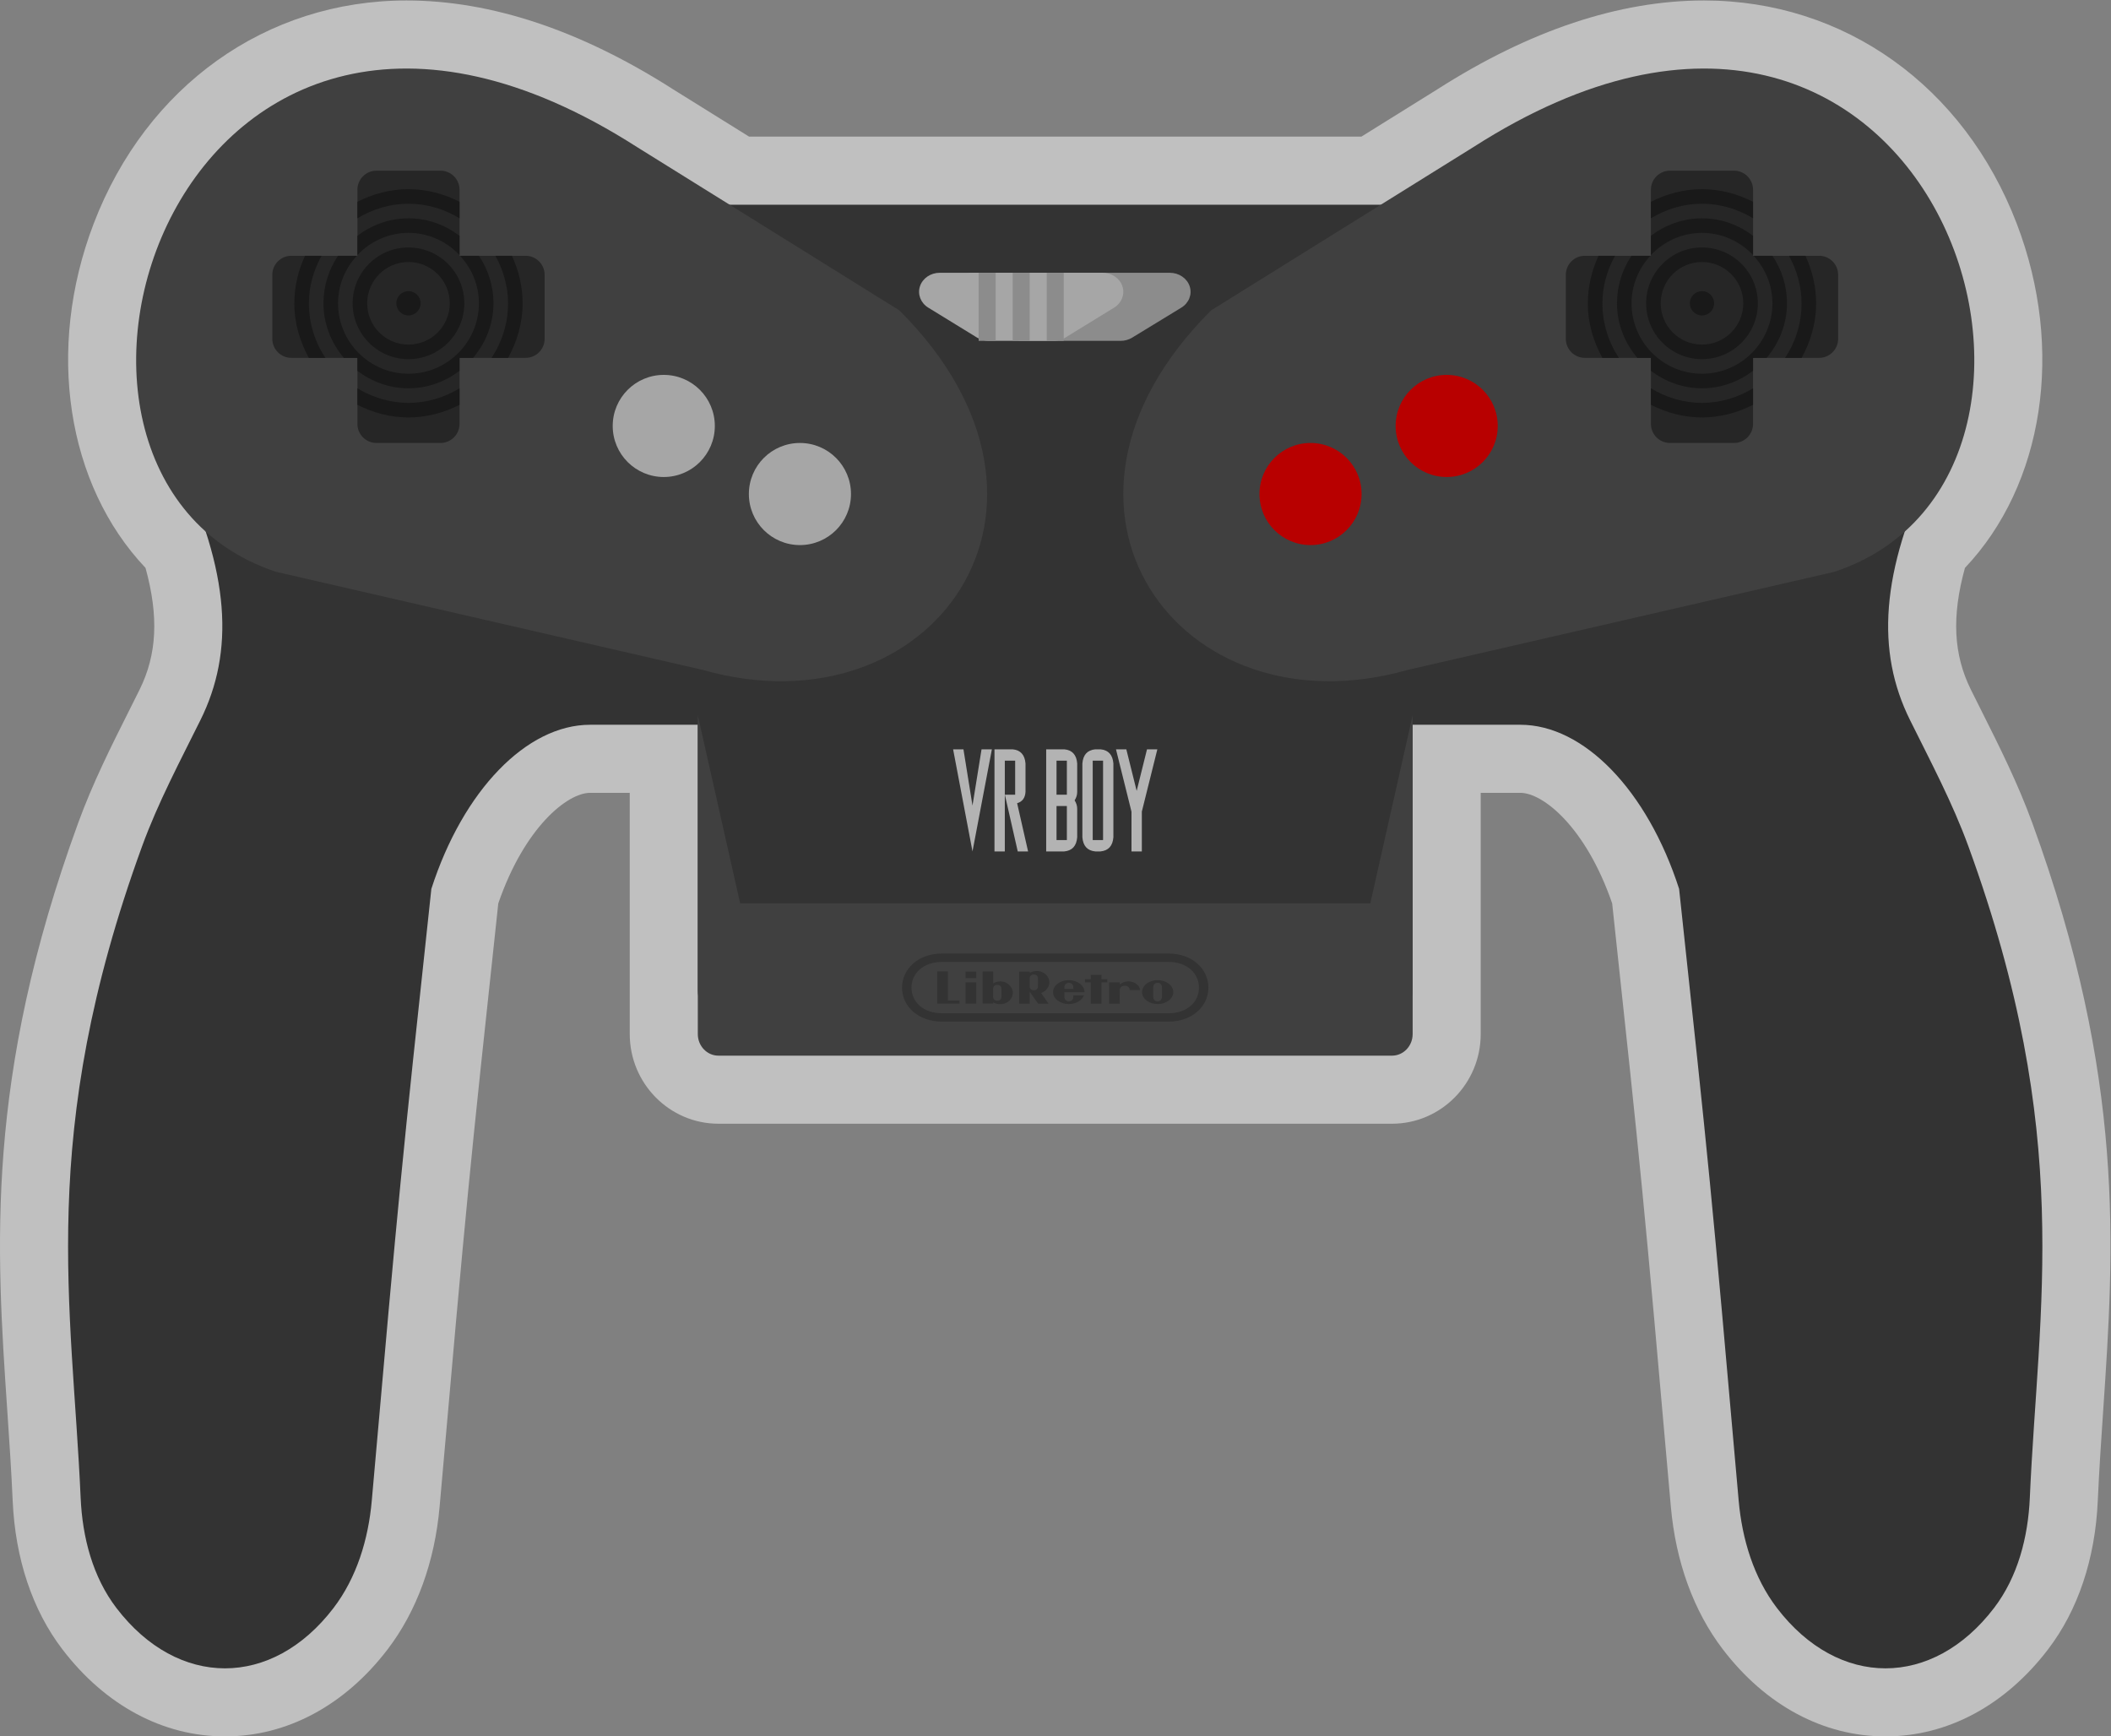 <?xml version="1.0" encoding="UTF-8" standalone="no"?>
<svg
   xmlns:dc="http://purl.org/dc/elements/1.1/"
   xmlns:cc="http://creativecommons.org/ns#"
   xmlns:rdf="http://www.w3.org/1999/02/22-rdf-syntax-ns#"
   xmlns:svg="http://www.w3.org/2000/svg"
   xmlns="http://www.w3.org/2000/svg"
   viewBox="0 0 330.667 272"
   height="272"
   width="330.667"
   xml:space="preserve"
   id="svg2"
   version="1.1"><rect x="0" y="0" width="330.667" height="272" fill="#808080" stroke="none"/><defs
     id="defs6"><clipPath
       id="clipPath18"
       clipPathUnits="userSpaceOnUse"><path
         id="path16"
         d="M 0,256 H 256 V 0 H 0 Z" /></clipPath><clipPath
       id="clipPath26"
       clipPathUnits="userSpaceOnUse"><path
         id="path24"
         d="M 4,224 H 252 V 20 H 4 Z" /></clipPath></defs><g
     transform="matrix(1.333,0,0,-1.333,-5.333,298.666)"
     id="g10"><g
       id="g12"><g
         clip-path="url(#clipPath18)"
         id="g14"><g
           id="g20"><g
             id="g22" /><g
             id="g34"><g
               style="opacity:0.5"
               id="g32"
               clip-path="url(#clipPath26)"><g
                 id="g30"
                 transform="translate(242.817,127.338)"><path
                   id="path28"
                   style="fill:#ffffff;fill-opacity:1;fill-rule:nonzero;stroke:none"
                   d="m 0,0 c -1.703,4.672 -3.861,8.971 -5.947,13.128 -0.425,0.847 -0.851,1.694 -1.271,2.544 -2.044,4.126 -2.274,8.595 -0.699,14.308 9.26,9.777 11.74,25.687 6.091,40.449 -6.192,16.181 -20.276,26.233 -36.756,26.233 -9.959,0 -20.505,-3.516 -31.346,-10.45 l -8.913,-5.55 h -71.951 l -8.915,5.551 c -10.84,6.934 -21.385,10.449 -31.344,10.449 -16.482,10e-4 -30.567,-10.05 -36.759,-26.23 -5.649,-14.762 -3.168,-30.674 6.093,-40.452 1.575,-5.713 1.345,-10.183 -0.698,-14.308 -0.421,-0.851 -0.847,-1.699 -1.273,-2.547 -2.086,-4.156 -4.243,-8.454 -5.946,-13.126 -10.969,-30.092 -9.626,-49.908 -8.326,-69.072 0.234,-3.458 0.477,-7.035 0.633,-10.574 0.3,-6.812 2.32,-12.848 5.84,-17.456 5.041,-6.6 11.828,-10.235 19.111,-10.235 7.281,0 14.067,3.633 19.107,10.229 3.428,4.486 5.542,10.29 6.113,16.786 3.241,36.84 3.407,38.438 6.893,70.875 3.085,8.956 8.121,12.995 10.793,12.995 h 4.655 v -23.198 -5.15 c 0,-5.81 4.675,-10.537 10.421,-10.537 h 79.154 c 5.746,0 10.421,4.727 10.421,10.537 v 5.15 23.198 h 4.655 c 2.672,0 7.708,-4.039 10.793,-12.995 3.486,-32.437 3.652,-34.035 6.893,-70.876 0.571,-6.495 2.685,-12.3 6.113,-16.785 5.041,-6.596 11.826,-10.229 19.107,-10.229 7.283,0 14.07,3.635 19.111,10.235 3.52,4.608 5.54,10.645 5.84,17.458 0.156,3.539 0.399,7.114 0.633,10.573 C 9.626,-49.909 10.969,-30.092 0,0" /></g></g></g></g><g
           transform="translate(235.306,124.598)"
           id="g36"><path
             id="path38"
             style="fill:#333333;fill-opacity:1;fill-rule:nonzero;stroke:none"
             d="m 0,0 c 12.375,-33.949 8.216,-53.914 7.218,-76.553 -0.205,-4.648 -1.416,-9.302 -4.206,-12.954 -7.221,-9.453 -18.284,-9.455 -25.507,-0.004 -2.732,3.575 -4.1,8.091 -4.5,12.628 -3.276,37.238 -3.429,38.669 -7,71.886 -3.731,11.57 -11.193,19.284 -18.655,19.284 h -18.656 c 5.298,38.439 60.043,43.66 67.16,30.855 C -10.414,32.184 -10.824,22.841 -6.871,14.86 -4.448,9.968 -1.875,5.143 0,0" /></g><g
           transform="translate(20.694,124.597)"
           id="g40"><path
             id="path42"
             style="fill:#333333;fill-opacity:1;fill-rule:nonzero;stroke:none"
             d="m 0,0 c -12.375,-33.95 -8.216,-53.915 -7.217,-76.553 0.205,-4.648 1.416,-9.302 4.205,-12.953 7.222,-9.453 18.285,-9.455 25.507,-0.004 2.732,3.575 4.101,8.091 4.5,12.628 3.276,37.238 3.43,38.669 7,71.886 3.731,11.57 11.194,19.284 18.656,19.284 H 71.307 C 66.008,52.727 11.264,57.948 4.146,45.143 10.414,32.185 10.825,22.842 6.872,14.861 4.448,9.969 1.875,5.144 0,0" /></g><g
           transform="translate(89.665,200)"
           id="g44"><path
             id="path46"
             style="fill:#333333;fill-opacity:1;fill-rule:nonzero;stroke:none"
             d="m 0,0 h 76.669 c 2.024,0 3.666,-1.65 3.666,-3.686 V -92.314 C 80.335,-94.35 78.693,-96 76.669,-96 H 0 c -2.024,0 -3.665,1.65 -3.665,3.686 V -3.686 C -3.665,-1.65 -2.024,0 0,0" /></g><g
           transform="translate(109.68,187.583)"
           id="g48"><path
             id="path50"
             style="fill:#404040;fill-opacity:1;fill-rule:nonzero;stroke:none"
             d="m 0,0 c 23.131,-23.042 3.855,-49.925 -23.131,-42.245 l -50.117,11.522 c -34.697,11.521 -11.566,84.489 42.407,49.925 z" /></g><g
           transform="translate(65.758,194)"
           id="g52"><path
             id="path54"
             style="fill:#262626;fill-opacity:1;fill-rule:nonzero;stroke:none"
             d="M 0,0 H -7.758 V 7.759 C -7.758,8.996 -8.762,10 -10,10 h -7.517 c -1.238,0 -2.241,-1.004 -2.241,-2.241 V 0 h -7.759 c -1.238,0 -2.241,-1.004 -2.241,-2.241 v -7.518 c 0,-1.238 1.003,-2.241 2.241,-2.241 h 7.759 v -7.759 c 0,-1.238 1.003,-2.241 2.241,-2.241 H -10 c 1.238,0 2.242,1.003 2.242,2.241 V -12 H 0 c 1.238,0 2.242,1.003 2.242,2.241 v 7.518 C 2.242,-1.004 1.238,0 0,0" /></g><g
           transform="translate(88,174)"
           id="g56"><path
             id="path58"
             style="fill:#a6a6a6;fill-opacity:1;fill-rule:nonzero;stroke:none"
             d="m 0,0 c 0,-3.314 -2.686,-6 -6,-6 -3.314,0 -6,2.686 -6,6 0,3.314 2.686,6 6,6 3.314,0 6,-2.686 6,-6" /></g><g
           transform="translate(104,166)"
           id="g60"><path
             id="path62"
             style="fill:#a6a6a6;fill-opacity:1;fill-rule:nonzero;stroke:none"
             d="m 0,0 c 0,-3.314 -2.686,-6 -6,-6 -3.314,0 -6,2.686 -6,6 0,3.314 2.686,6 6,6 3.314,0 6,-2.686 6,-6" /></g><g
           transform="translate(146.32,187.583)"
           id="g64"><path
             id="path66"
             style="fill:#404040;fill-opacity:1;fill-rule:nonzero;stroke:none"
             d="m 0,0 c -23.131,-23.042 -3.855,-49.925 23.131,-42.245 l 50.117,11.522 c 34.697,11.521 11.566,84.489 -42.407,49.925 z" /></g><g
           transform="translate(217.758,194)"
           id="g68"><path
             id="path70"
             style="fill:#262626;fill-opacity:1;fill-rule:nonzero;stroke:none"
             d="M 0,0 H -7.758 V 7.759 C -7.758,8.996 -8.762,10 -10,10 h -7.517 c -1.238,0 -2.241,-1.004 -2.241,-2.241 V 0 h -7.759 c -1.238,0 -2.241,-1.004 -2.241,-2.241 v -7.518 c 0,-1.238 1.003,-2.241 2.241,-2.241 h 7.759 v -7.759 c 0,-1.238 1.003,-2.241 2.241,-2.241 H -10 c 1.238,0 2.242,1.003 2.242,2.241 V -12 H 0 c 1.238,0 2.242,1.003 2.242,2.241 v 7.518 C 2.242,-1.004 1.238,0 0,0" /></g><g
           transform="translate(168,174)"
           id="g72"><path
             id="path74"
             style="fill:#b80000;fill-opacity:1;fill-rule:nonzero;stroke:none"
             d="m 0,0 c 0,-3.314 2.686,-6 6,-6 3.314,0 6,2.686 6,6 C 12,3.314 9.314,6 6,6 2.686,6 0,3.314 0,0" /></g><g
           transform="translate(152,166)"
           id="g76"><path
             id="path78"
             style="fill:#b80000;fill-opacity:1;fill-rule:nonzero;stroke:none"
             d="m 0,0 c 0,-3.314 2.686,-6 6,-6 3.314,0 6,2.686 6,6 C 12,3.314 9.314,6 6,6 2.686,6 0,3.314 0,0" /></g><g
           transform="translate(141.461,192)"
           id="g80"><path
             id="path82"
             style="fill:#8c8c8c;fill-opacity:1;fill-rule:nonzero;stroke:none"
             d="m 0,0 h -23.114 c -1.076,0 -2.025,-0.644 -2.338,-1.588 -0.312,-0.944 0.089,-1.964 0.983,-2.51 l 5.779,-3.526 C -18.29,-7.869 -17.817,-8 -17.335,-8 h 11.557 c 0.482,0 0.954,0.131 1.355,0.376 l 5.778,3.526 c 0.895,0.546 1.296,1.566 0.983,2.51 C 2.026,-0.644 1.076,0 0,0" /></g><g
           transform="translate(133.572,192)"
           id="g84"><path
             id="path86"
             style="fill:#a6a6a6;fill-opacity:1;fill-rule:nonzero;stroke:none"
             d="m 0,0 h -19.143 c -1.07,0 -2.014,-0.644 -2.324,-1.588 -0.311,-0.944 0.088,-1.964 0.977,-2.51 l 5.743,-3.526 C -14.349,-7.869 -13.879,-8 -13.4,-8 h 7.657 c 0.479,0 0.948,0.131 1.347,0.376 l 5.743,3.526 c 0.889,0.546 1.287,1.566 0.977,2.51 C 2.013,-0.644 1.069,0 0,0" /></g><g
           transform="translate(118.278,124)"
           id="g88"><path
             id="path90"
             style="fill:#b3b3b3;fill-opacity:1;fill-rule:nonzero;stroke:none"
             d="m 0,0 -2.278,12 h 1.215 L 0,5.387 1.063,12 h 1.215 z" /></g><g
           transform="translate(120.861,124)"
           id="g92"><path
             id="path94"
             style="fill:#b3b3b3;fill-opacity:1;fill-rule:nonzero;stroke:none"
             d="M 0,0 V 12 H 2.127 C 3.058,11.911 3.565,11.356 3.646,10.333 V 7 C 3.605,6.289 3.277,5.844 2.661,5.667 L 3.949,0 H 2.734 L 1.221,6.667 H 2.43 v 4 H 1.215 V 0 Z" /></g><path
           id="path96"
           style="fill:#b3b3b3;fill-opacity:1;fill-rule:nonzero;stroke:none"
           d="m 128.152,125.333 h 1.215 v 4 h -1.215 z m 1.215,9.334 h -1.215 v -4 h 1.215 z m -2.43,1.333 h 2.126 c 0.932,-0.089 1.438,-0.644 1.519,-1.667 V 131 c 0,-0.356 -0.101,-0.689 -0.304,-1 0.203,-0.311 0.304,-0.644 0.304,-1 v -3.333 c -0.081,-1.023 -0.587,-1.578 -1.519,-1.667 h -2.126 z" /><path
           id="path98"
           style="fill:#b3b3b3;fill-opacity:1;fill-rule:nonzero;stroke:none"
           d="m 132.405,125.333 h 1.215 v 9.333 h -1.215 z m 2.43,0.334 c -0.081,-1.023 -0.587,-1.578 -1.519,-1.667 h -0.607 c -0.932,0.089 -1.438,0.644 -1.519,1.667 v 8.666 c 0.081,1.023 0.587,1.578 1.519,1.667 h 0.607 c 0.932,-0.089 1.438,-0.644 1.519,-1.667 z" /><g
           transform="translate(136.962,128.667)"
           id="g100"><path
             id="path102"
             style="fill:#b3b3b3;fill-opacity:1;fill-rule:nonzero;stroke:none"
             d="m 0,0 -1.823,7.333 h 1.215 L 0.608,2.447 1.823,7.333 H 3.038 L 1.215,0.013 v -4.68 H 0 Z" /></g><g
           transform="translate(60.276,188.413)"
           id="g104"><path
             id="path106"
             style="fill:#191919;fill-opacity:1;fill-rule:nonzero;stroke:none"
             d="m 0,0 c 0,-4.563 -3.713,-8.276 -8.276,-8.276 -4.563,0 -8.276,3.713 -8.276,8.276 0,2.16 0.851,4.112 2.211,5.587 h -2.21 C -17.631,3.992 -18.264,2.069 -18.264,0 c 0,-2.453 0.923,-4.672 2.395,-6.413 h 1.593 v -1.521 c 1.675,-1.271 3.739,-2.054 6,-2.054 2.26,0 4.324,0.783 6,2.054 v 1.521 h 1.593 c 1.472,1.741 2.395,3.96 2.395,6.413 0,2.069 -0.632,3.992 -1.713,5.587 h -2.21 C -0.851,4.112 0,2.16 0,0" /></g><g
           transform="translate(46,200.344)"
           id="g108"><path
             id="path110"
             style="fill:#191919;fill-opacity:1;fill-rule:nonzero;stroke:none"
             d="m 0,0 v -1.939 c 1.76,1.061 3.799,1.709 6,1.709 2.201,0 4.24,-0.648 6,-1.709 V 0 C 10.186,0.917 8.167,1.482 6,1.482 3.833,1.482 1.814,0.917 0,0" /></g><g
           transform="translate(63.7,188.413)"
           id="g112"><path
             id="path114"
             style="fill:#191919;fill-opacity:1;fill-rule:nonzero;stroke:none"
             d="m 0,0 c 0,-2.369 -0.718,-4.569 -1.933,-6.413 h 1.939 c 1.053,1.914 1.706,4.078 1.706,6.413 0,2 -0.469,3.881 -1.257,5.587 h -1.94 C -0.568,3.919 0,2.034 0,0" /></g><g
           transform="translate(52,198.401)"
           id="g116"><path
             id="path118"
             style="fill:#191919;fill-opacity:1;fill-rule:nonzero;stroke:none"
             d="m 0,0 c -2.261,0 -4.324,-0.784 -6,-2.055 v -2.267 c 1.51,1.598 3.633,2.61 6,2.61 2.367,0 4.49,-1.012 6,-2.61 v 2.268 C 4.324,-0.783 2.261,0 0,0" /></g><g
           transform="translate(40.3,188.413)"
           id="g120"><path
             id="path122"
             style="fill:#191919;fill-opacity:1;fill-rule:nonzero;stroke:none"
             d="m 0,0 c 0,2.034 0.568,3.919 1.485,5.587 h -1.94 C -1.243,3.881 -1.712,2 -1.712,0 c 0,-2.335 0.653,-4.499 1.706,-6.413 H 1.933 C 0.718,-4.569 0,-2.369 0,0" /></g><g
           transform="translate(52,183.561)"
           id="g124"><path
             id="path126"
             style="fill:#191919;fill-opacity:1;fill-rule:nonzero;stroke:none"
             d="m 0,0 c -2.679,0 -4.851,2.172 -4.851,4.851 0,2.68 2.172,4.852 4.851,4.852 2.68,0 4.852,-2.172 4.852,-4.852 C 4.852,2.172 2.68,0 0,0 m 0,11.415 c -3.619,0 -6.564,-2.944 -6.564,-6.564 0,-3.619 2.945,-6.563 6.564,-6.563 3.619,0 6.564,2.944 6.564,6.563 0,3.62 -2.945,6.564 -6.564,6.564" /></g><g
           transform="translate(52,189.84)"
           id="g128"><path
             id="path130"
             style="fill:#191919;fill-opacity:1;fill-rule:nonzero;stroke:none"
             d="m 0,0 c -0.788,0 -1.427,-0.639 -1.427,-1.427 0,-0.788 0.639,-1.427 1.427,-1.427 0.788,0 1.427,0.639 1.427,1.427 C 1.427,-0.639 0.788,0 0,0" /></g><g
           transform="translate(58,176.482)"
           id="g132"><path
             id="path134"
             style="fill:#191919;fill-opacity:1;fill-rule:nonzero;stroke:none"
             d="M 0,0 V 1.939 C -1.76,0.878 -3.799,0.23 -6,0.23 c -2.201,0 -4.24,0.648 -6,1.709 V 0 c 1.814,-0.917 3.833,-1.482 6,-1.482 2.167,0 4.186,0.565 6,1.482" /></g><g
           transform="translate(212.276,188.413)"
           id="g136"><path
             id="path138"
             style="fill:#191919;fill-opacity:1;fill-rule:nonzero;stroke:none"
             d="m 0,0 c 0,-4.563 -3.713,-8.276 -8.276,-8.276 -4.563,0 -8.276,3.713 -8.276,8.276 0,2.16 0.851,4.112 2.211,5.587 h -2.21 C -17.631,3.992 -18.264,2.069 -18.264,0 c 0,-2.453 0.923,-4.672 2.395,-6.413 h 1.593 v -1.521 c 1.675,-1.271 3.739,-2.054 6,-2.054 2.26,0 4.324,0.783 6,2.054 v 1.521 h 1.593 c 1.472,1.741 2.395,3.96 2.395,6.413 0,2.069 -0.632,3.992 -1.713,5.587 h -2.21 C -0.851,4.112 0,2.16 0,0" /></g><g
           transform="translate(198,200.344)"
           id="g140"><path
             id="path142"
             style="fill:#191919;fill-opacity:1;fill-rule:nonzero;stroke:none"
             d="m 0,0 v -1.939 c 1.76,1.061 3.799,1.709 6,1.709 2.201,0 4.24,-0.648 6,-1.709 V 0 C 10.186,0.917 8.167,1.482 6,1.482 3.833,1.482 1.814,0.917 0,0" /></g><g
           transform="translate(215.7,188.413)"
           id="g144"><path
             id="path146"
             style="fill:#191919;fill-opacity:1;fill-rule:nonzero;stroke:none"
             d="m 0,0 c 0,-2.369 -0.718,-4.569 -1.933,-6.413 h 1.939 c 1.053,1.914 1.706,4.078 1.706,6.413 0,2 -0.469,3.881 -1.257,5.587 h -1.94 C -0.568,3.919 0,2.034 0,0" /></g><g
           transform="translate(204,198.401)"
           id="g148"><path
             id="path150"
             style="fill:#191919;fill-opacity:1;fill-rule:nonzero;stroke:none"
             d="m 0,0 c -2.261,0 -4.324,-0.784 -6,-2.055 v -2.267 c 1.51,1.598 3.633,2.61 6,2.61 2.367,0 4.49,-1.012 6,-2.61 v 2.268 C 4.324,-0.783 2.261,0 0,0" /></g><g
           transform="translate(192.299,188.413)"
           id="g152"><path
             id="path154"
             style="fill:#191919;fill-opacity:1;fill-rule:nonzero;stroke:none"
             d="m 0,0 c 0,2.034 0.568,3.919 1.485,5.587 h -1.94 C -1.243,3.881 -1.712,2 -1.712,0 c 0,-2.335 0.653,-4.499 1.706,-6.413 H 1.933 C 0.718,-4.569 0,-2.369 0,0" /></g><g
           transform="translate(204,183.561)"
           id="g156"><path
             id="path158"
             style="fill:#191919;fill-opacity:1;fill-rule:nonzero;stroke:none"
             d="m 0,0 c -2.679,0 -4.851,2.172 -4.851,4.851 0,2.68 2.172,4.852 4.851,4.852 2.68,0 4.852,-2.172 4.852,-4.852 C 4.852,2.172 2.68,0 0,0 m 0,11.415 c -3.619,0 -6.564,-2.944 -6.564,-6.564 0,-3.619 2.945,-6.563 6.564,-6.563 3.619,0 6.564,2.944 6.564,6.563 0,3.62 -2.945,6.564 -6.564,6.564" /></g><g
           transform="translate(204,189.84)"
           id="g160"><path
             id="path162"
             style="fill:#191919;fill-opacity:1;fill-rule:nonzero;stroke:none"
             d="m 0,0 c -0.788,0 -1.427,-0.639 -1.427,-1.427 0,-0.788 0.639,-1.427 1.427,-1.427 0.788,0 1.427,0.639 1.427,1.427 C 1.427,-0.639 0.788,0 0,0" /></g><g
           transform="translate(210,176.482)"
           id="g164"><path
             id="path166"
             style="fill:#191919;fill-opacity:1;fill-rule:nonzero;stroke:none"
             d="M 0,0 V 1.939 C -1.76,0.878 -3.799,0.23 -6,0.23 c -2.201,0 -4.24,0.648 -6,1.709 V 0 c 1.814,-0.917 3.833,-1.482 6,-1.482 2.167,0 4.186,0.565 6,1.482" /></g><g
           transform="translate(165.022,117.895)"
           id="g168"><path
             id="path170"
             style="fill:#404040;fill-opacity:1;fill-rule:nonzero;stroke:none"
             d="m 0,0 h -74.045 l -4.977,22.105 v -37.463 c 0,-1.401 1.084,-2.537 2.421,-2.537 H 2.556 c 1.337,0 2.422,1.136 2.422,2.537 v 37.463 z" /></g><g
           transform="translate(141.282,104.981)"
           id="g172"><path
             id="path174"
             style="fill:#333333;fill-opacity:1;fill-rule:nonzero;stroke:none"
             d="m 0,0 h -26.565 c -2.244,-0.007 -3.607,1.351 -3.607,3.017 0,1.667 1.372,3.015 3.607,3.018 H 0 C 2.235,6.032 3.606,4.684 3.606,3.017 3.606,1.351 2.244,-0.007 0,0 m 0.012,7.019 h -26.59 c -2.814,0.006 -4.704,-1.819 -4.704,-4.007 0,-2.188 1.886,-3.992 4.708,-3.993 H 0.009 c 2.822,0.001 4.709,1.805 4.709,3.993 0,2.188 -1.891,4.013 -4.706,4.007" /></g><g
           transform="translate(132.18,109.492)"
           id="g176"><path
             id="path178"
             style="fill:#333333;fill-opacity:1;fill-rule:nonzero;stroke:none"
             d="M 0,0 H 1.256 V -0.506 H 1.935 V -0.88 H 1.256 L 1.257,-3.379 H -0.001 L 0,-0.88 h -0.682 v 0.373 h 0.683 z" /></g><path
           id="path180"
           style="fill:#333333;fill-opacity:1;fill-rule:nonzero;stroke:none"
           d="m 117.465,108.617 h 1.255 v -2.504 h -1.255 z" /><path
           id="path182"
           style="fill:#333333;fill-opacity:1;fill-rule:nonzero;stroke:none"
           d="m 117.462,109.88 h 1.258 v -0.77 h -1.258 z" /><g
           transform="translate(140.541,106.942)"
           id="g184"><path
             id="path186"
             style="fill:#333333;fill-opacity:1;fill-rule:nonzero;stroke:none"
             d="m 0,0 c 0,-0.399 -0.261,-0.564 -0.514,-0.564 -0.251,0 -0.513,0.165 -0.513,0.564 v 0.539 c 0,0 10e-4,0.371 10e-4,0.523 0,0.397 0.262,0.56 0.512,0.56 C -0.263,1.622 0,1.459 0,1.062 0,0.91 0,0.63 0.001,0.529 0.001,0.522 0,0.15 0,0 m -0.503,1.933 c -1.014,0 -1.835,-0.63 -1.835,-1.406 0,-0.777 0.821,-1.407 1.835,-1.407 1.013,0 1.834,0.63 1.834,1.407 0,0.776 -0.821,1.406 -1.834,1.406" /></g><g
           transform="translate(121.684,106.941)"
           id="g188"><path
             id="path190"
             style="fill:#333333;fill-opacity:1;fill-rule:nonzero;stroke:none"
             d="m 0,0 c 0,-0.386 -0.293,-0.488 -0.491,-0.488 -0.196,0 -0.493,0.102 -0.493,0.488 v 0.444 0.448 c 0,0.388 0.297,0.487 0.492,0.487 C -0.293,1.379 0,1.28 0,0.892 0,0.764 -0.001,0.447 -0.001,0.447 -0.001,0.447 0,0.134 0,0 M -0.264,1.783 C -0.562,1.76 -0.775,1.662 -0.975,1.56 v 1.386 h -1.24 V -0.82 h 1.242 c 0,0 0.001,0.122 0.001,0.145 0.481,-0.272 1.022,-0.271 1.445,-0.094 0.113,0.047 0.858,0.37 0.858,1.242 0,0.66 -0.691,1.383 -1.595,1.31" /></g><g
           transform="translate(129.162,108.335)"
           id="g192"><path
             id="path194"
             style="fill:#333333;fill-opacity:1;fill-rule:nonzero;stroke:none"
             d="M 0,0 C 0.098,0.154 0.278,0.228 0.441,0.228 0.606,0.228 0.786,0.154 0.883,0 0.962,-0.125 0.967,-0.272 0.965,-0.491 H -0.083 C -0.085,-0.272 -0.08,-0.125 0,0 m 0.961,-1.398 c 0,-0.459 -0.334,-0.56 -0.519,-0.56 -0.186,0 -0.525,0.101 -0.525,0.56 0,0.137 0.001,0.517 0.001,0.517 h 2.364 c 0,0.777 -0.831,1.42 -1.852,1.42 -1.02,0 -1.849,-0.629 -1.849,-1.406 0,-0.776 0.829,-1.406 1.849,-1.406 0.847,0 1.563,0.436 1.782,1.027 L 0.961,-1.247 c 0,0 0,-0.01 0,-0.151" /></g><g
           transform="translate(115.386,106.485)"
           id="g196"><path
             id="path198"
             style="fill:#333333;fill-opacity:1;fill-rule:nonzero;stroke:none"
             d="M 0,0 V 3.412 H -1.257 V 0 -0.372 H 0 1.36 V 0 Z" /></g><g
           transform="translate(136.748,107.701)"
           id="g200"><path
             id="path202"
             style="fill:#333333;fill-opacity:1;fill-rule:nonzero;stroke:none"
             d="M 0,0 H 1.23 C 1.104,0.808 0.264,1.043 -0.168,1.032 -0.582,1.021 -0.928,0.86 -1.169,0.654 c -10e-4,0.062 0,0.264 0,0.264 L -2.415,0.917 -2.416,-1.588 h 1.247 c 0,0 -10e-4,1.539 -10e-4,1.645 0,0.218 0.254,0.461 0.596,0.461 C -0.232,0.518 0,0.275 0,0.057 Z" /></g><g
           transform="translate(125.975,108.167)"
           id="g204"><path
             id="path206"
             style="fill:#333333;fill-opacity:1;fill-rule:nonzero;stroke:none"
             d="m 0,0 c 0,-0.388 -0.293,-0.487 -0.493,-0.487 -0.195,0 -0.491,0.099 -0.491,0.487 v 0.447 0.445 c 0,0.386 0.296,0.487 0.492,0.487 C -0.293,1.379 0,1.278 0,0.892 0,0.758 -0.001,0.445 -0.001,0.445 -0.001,0.445 0,0.128 0,0 m 1.331,0.419 c 0,0.872 -0.746,1.195 -0.858,1.242 -0.423,0.177 -0.965,0.178 -1.445,-0.094 0,0.023 -0.001,0.145 -0.001,0.145 h -1.241 v -3.766 h 1.239 v 1.386 c 0.005,-0.003 0.011,-0.005 0.016,-0.008 l 0.972,-1.378 h 1.23 L 0.366,-0.81 c 0.576,0.203 0.965,0.734 0.965,1.229" /></g><g
           transform="translate(121.958,190.809)"
           id="g208"><path
             id="path210"
             style="fill:#333333;fill-opacity:1;fill-rule:nonzero;stroke:none"
             d="M 0,0 V -8.49" /></g><path
           id="path212"
           style="fill:#8c8c8c;fill-opacity:1;fill-rule:nonzero;stroke:none"
           d="m 129,184 h -2 v 8 h 2 z" /><path
           id="path214"
           style="fill:#8c8c8c;fill-opacity:1;fill-rule:nonzero;stroke:none"
           d="m 125,184 h -2 v 8 h 2 z" /><path
           id="path216"
           style="fill:#8c8c8c;fill-opacity:1;fill-rule:nonzero;stroke:none"
           d="m 121,184 h -2 v 8 h 2 z" /></g></g></g></svg>